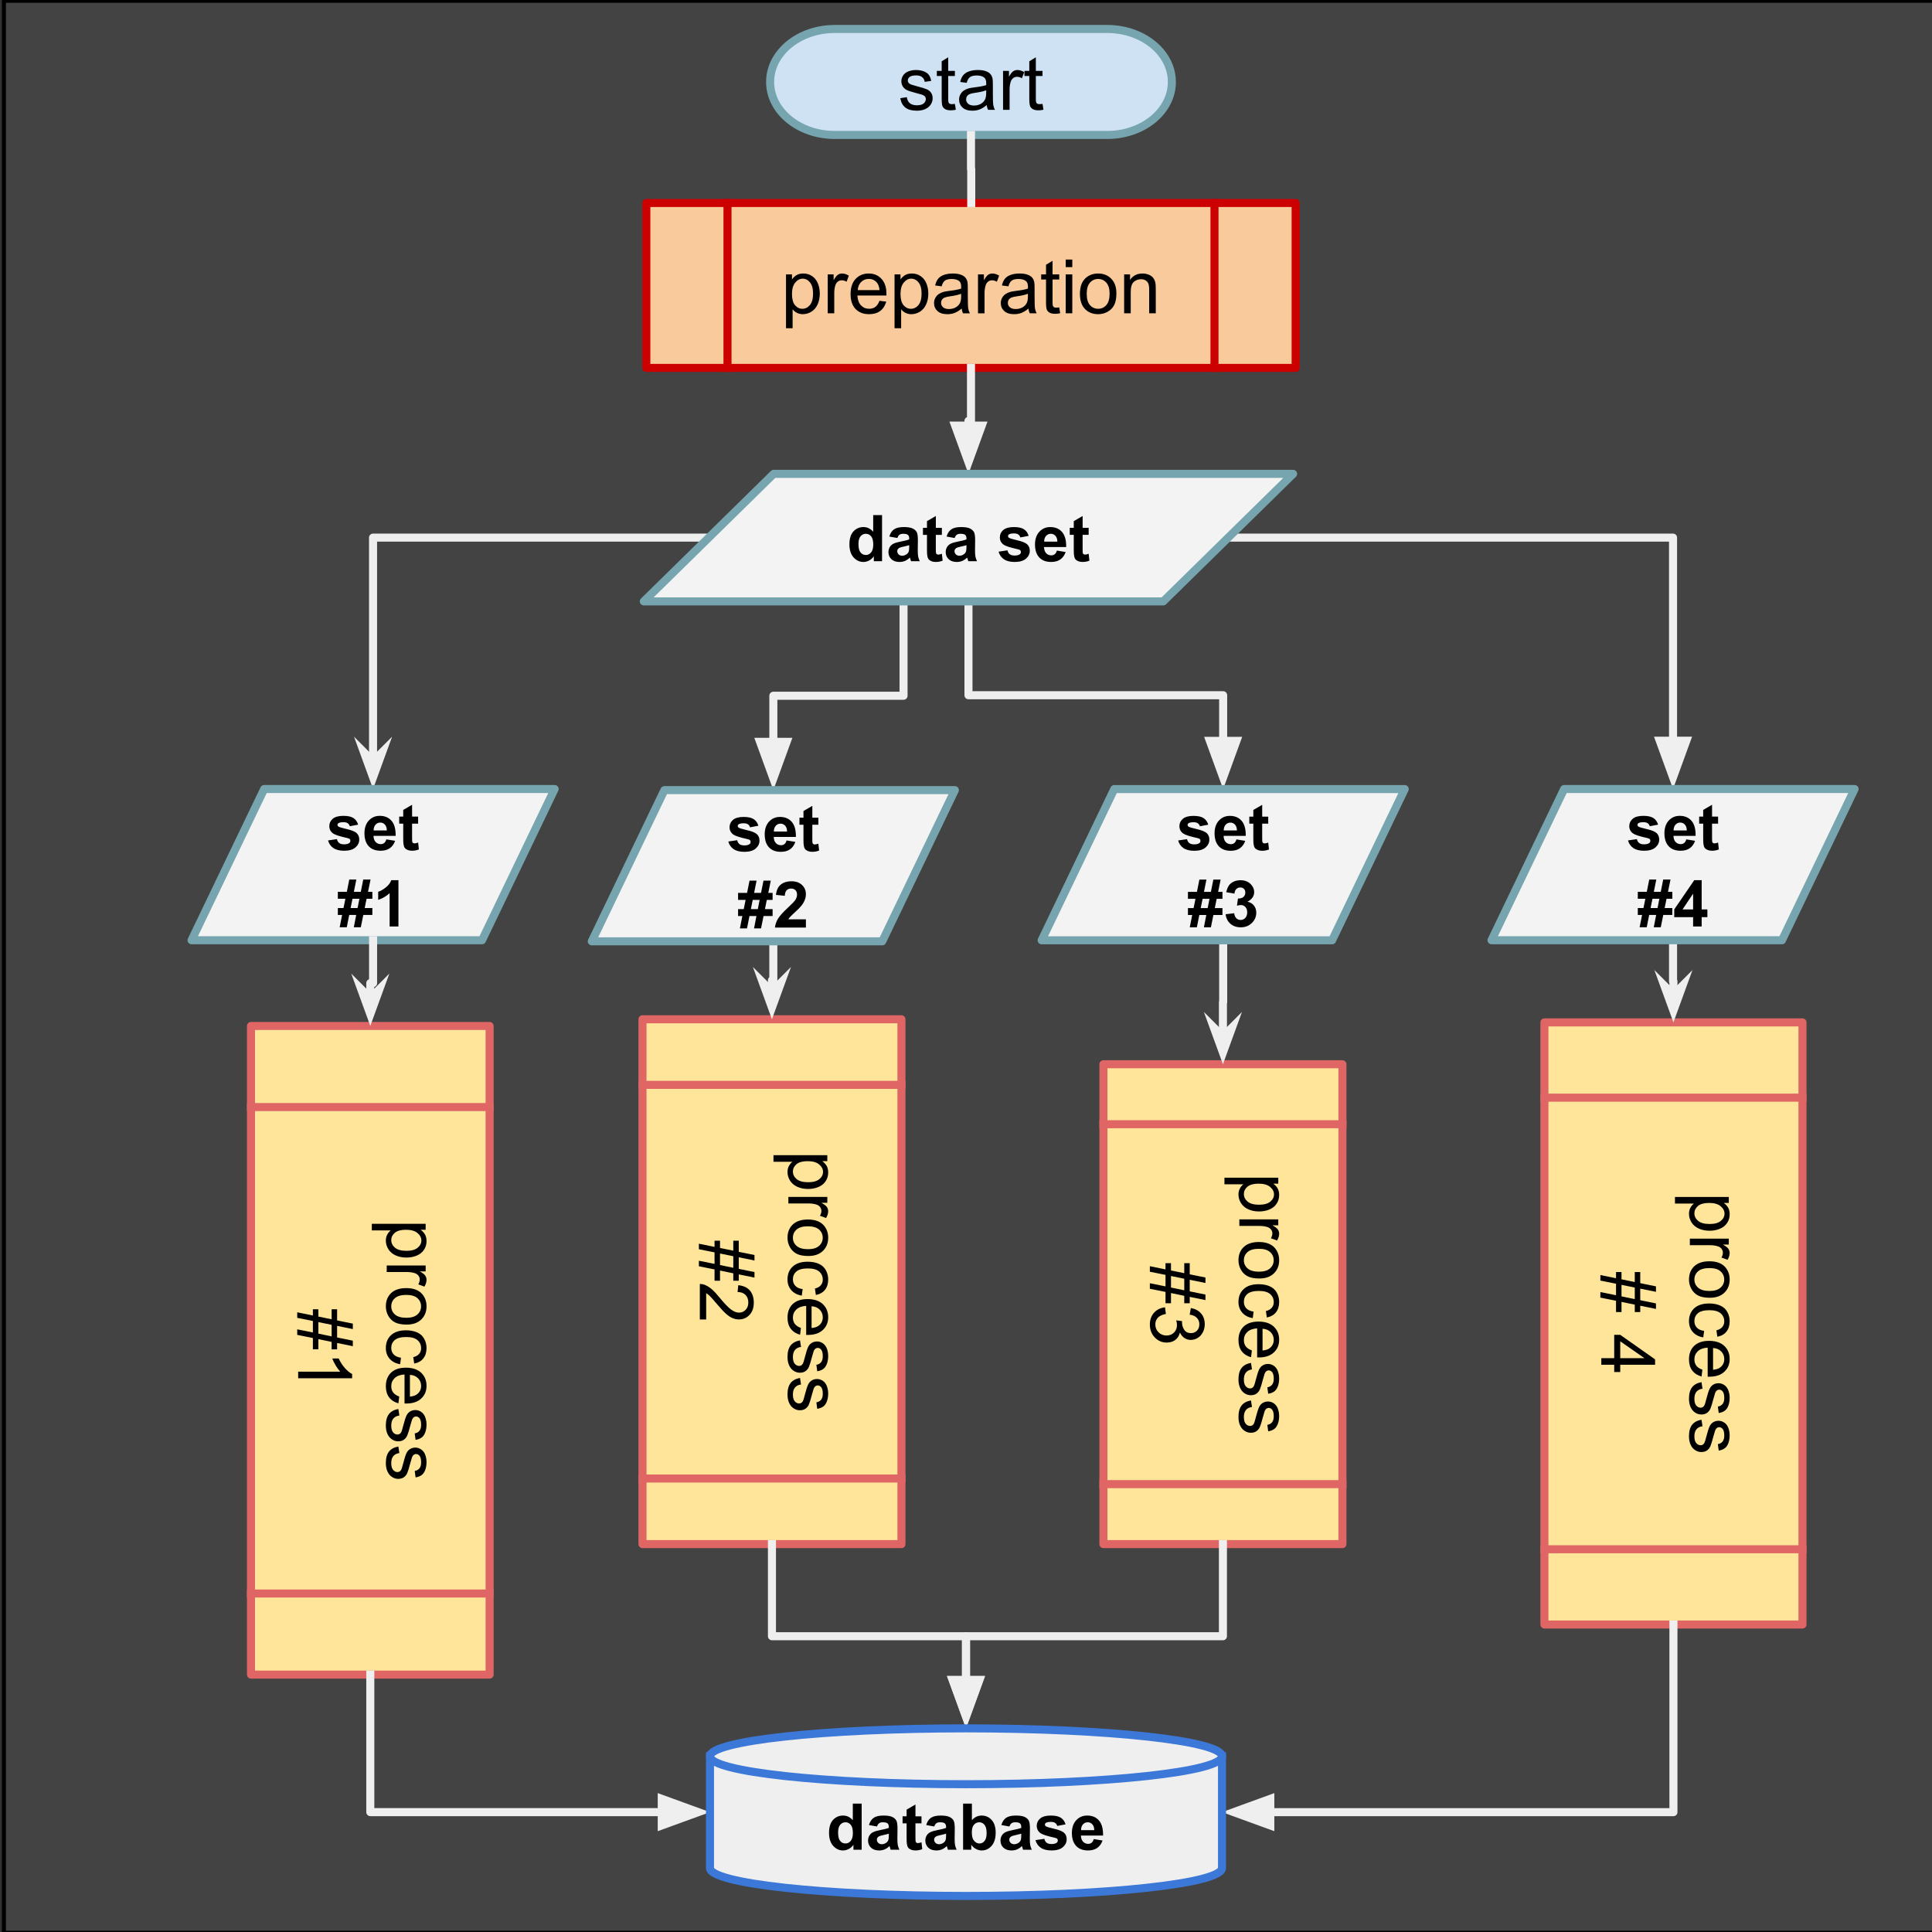 <svg version="1.1" viewBox="0.0 0.0 480.0 480.0" fill="none" stroke="none" stroke-linecap="square" stroke-miterlimit="10" xmlns:xlink="http://www.w3.org/1999/xlink" xmlns="http://www.w3.org/2000/svg"><rect x="0.0" y="0.0" width="480.0" height="480.0" fill="#333333" stroke="none"/><clipPath id="p.0"><path d="m0 0l480.0 0l0 480.0l-480.0 0l0 -480.0z" clip-rule="nonzero"/></clipPath><g clip-path="url(#p.0)"><path fill="#000000" fill-opacity="0.0" d="m0 0l480.0 0l0 480.0l-480.0 0z" fill-rule="evenodd"/><path fill="#434343" d="m0.969 0.194l480.0 0l0 480.0l-480.0 0z" fill-rule="evenodd"/><path stroke="#000000" stroke-width="1.0" stroke-linejoin="round" stroke-linecap="butt" d="m0.969 0.194l480.0 0l0 480.0l-480.0 0z" fill-rule="evenodd"/><path fill="#f9cb9c" d="m160.58 50.433l161.32 0l0 40.976l-161.32 0z" fill-rule="evenodd"/><path fill="#000000" fill-opacity="0.0" d="m180.745 50.433l0 40.976m120.99 -40.976l0 40.976" fill-rule="evenodd"/><path fill="#000000" fill-opacity="0.0" d="m160.58 50.433l161.32 0l0 40.976l-161.32 0z" fill-rule="evenodd"/><path stroke="#cc0000" stroke-width="2.0" stroke-linejoin="round" stroke-linecap="butt" d="m180.745 50.433l0 40.976m120.99 -40.976l0 40.976" fill-rule="evenodd"/><path stroke="#cc0000" stroke-width="2.0" stroke-linejoin="round" stroke-linecap="butt" d="m160.58 50.433l161.32 0l0 40.976l-161.32 0z" fill-rule="evenodd"/><path fill="#000000" d="m195.283 81.544l0 -13.375l1.484 0l0 1.25q0.531 -0.734 1.188 -1.094q0.672 -0.375 1.625 -0.375q1.234 0 2.172 0.641q0.953 0.625 1.438 1.797q0.484 1.156 0.484 2.547q0 1.484 -0.531 2.672q-0.531 1.188 -1.547 1.828q-1.016 0.625 -2.141 0.625q-0.812 0 -1.469 -0.344q-0.656 -0.344 -1.062 -0.875l0 4.703l-1.641 0zm1.484 -8.484q0 1.859 0.75 2.766q0.766 0.891 1.828 0.891q1.094 0 1.875 -0.922q0.781 -0.938 0.781 -2.875q0 -1.844 -0.766 -2.766q-0.75 -0.922 -1.812 -0.922q-1.047 0 -1.859 0.984q-0.797 0.969 -0.797 2.844zm8.876 4.781l0 -9.672l1.469 0l0 1.469q0.562 -1.031 1.031 -1.359q0.484 -0.328 1.062 -0.328q0.828 0 1.688 0.531l-0.562 1.516q-0.609 -0.359 -1.203 -0.359q-0.547 0 -0.969 0.328q-0.422 0.328 -0.609 0.891q-0.281 0.875 -0.281 1.922l0 5.062l-1.625 0zm12.853 -3.109l1.688 0.203q-0.406 1.484 -1.484 2.312q-1.078 0.812 -2.766 0.812q-2.125 0 -3.375 -1.297q-1.234 -1.312 -1.234 -3.672q0 -2.453 1.25 -3.797q1.266 -1.344 3.266 -1.344q1.938 0 3.156 1.328q1.234 1.312 1.234 3.703q0 0.156 0 0.438l-7.219 0q0.094 1.594 0.906 2.453q0.812 0.844 2.016 0.844q0.906 0 1.547 -0.469q0.641 -0.484 1.016 -1.516zm-5.391 -2.656l5.406 0q-0.109 -1.219 -0.625 -1.828q-0.781 -0.953 -2.031 -0.953q-1.125 0 -1.906 0.766q-0.766 0.75 -0.844 2.016zm9.141 9.469l0 -13.375l1.484 0l0 1.25q0.531 -0.734 1.188 -1.094q0.672 -0.375 1.625 -0.375q1.234 0 2.172 0.641q0.953 0.625 1.438 1.797q0.484 1.156 0.484 2.547q0 1.484 -0.531 2.672q-0.531 1.188 -1.547 1.828q-1.016 0.625 -2.141 0.625q-0.812 0 -1.469 -0.344q-0.656 -0.344 -1.062 -0.875l0 4.703l-1.641 0zm1.484 -8.484q0 1.859 0.75 2.766q0.766 0.891 1.828 0.891q1.094 0 1.875 -0.922q0.781 -0.938 0.781 -2.875q0 -1.844 -0.766 -2.766q-0.75 -0.922 -1.812 -0.922q-1.047 0 -1.859 0.984q-0.797 0.969 -0.797 2.844zm15.204 3.594q-0.922 0.766 -1.766 1.094q-0.828 0.312 -1.797 0.312q-1.594 0 -2.453 -0.781q-0.859 -0.781 -0.859 -1.984q0 -0.719 0.328 -1.297q0.328 -0.594 0.844 -0.938q0.531 -0.359 1.188 -0.547q0.469 -0.125 1.453 -0.25q1.984 -0.234 2.922 -0.562q0.016 -0.344 0.016 -0.422q0 -1.0 -0.469 -1.422q-0.625 -0.547 -1.875 -0.547q-1.156 0 -1.703 0.406q-0.547 0.406 -0.812 1.422l-1.609 -0.219q0.219 -1.016 0.719 -1.641q0.5 -0.641 1.453 -0.984q0.953 -0.344 2.188 -0.344q1.25 0 2.016 0.297q0.781 0.281 1.141 0.734q0.375 0.438 0.516 1.109q0.078 0.422 0.078 1.516l0 2.188q0 2.281 0.109 2.891q0.109 0.594 0.406 1.156l-1.703 0q-0.266 -0.516 -0.328 -1.188zm-0.141 -3.672q-0.891 0.375 -2.672 0.625q-1.016 0.141 -1.438 0.328q-0.422 0.188 -0.656 0.531q-0.219 0.344 -0.219 0.781q0 0.656 0.5 1.094q0.5 0.438 1.453 0.438q0.938 0 1.672 -0.406q0.75 -0.422 1.094 -1.141q0.266 -0.562 0.266 -1.641l0 -0.609zm4.188 4.859l0 -9.672l1.469 0l0 1.469q0.562 -1.031 1.031 -1.359q0.484 -0.328 1.062 -0.328q0.828 0 1.688 0.531l-0.562 1.516q-0.609 -0.359 -1.203 -0.359q-0.547 0 -0.969 0.328q-0.422 0.328 -0.609 0.891q-0.281 0.875 -0.281 1.922l0 5.062l-1.625 0zm12.541 -1.188q-0.922 0.766 -1.766 1.094q-0.828 0.312 -1.797 0.312q-1.594 0 -2.453 -0.781q-0.859 -0.781 -0.859 -1.984q0 -0.719 0.328 -1.297q0.328 -0.594 0.844 -0.938q0.531 -0.359 1.188 -0.547q0.469 -0.125 1.453 -0.25q1.984 -0.234 2.922 -0.562q0.016 -0.344 0.016 -0.422q0 -1.0 -0.469 -1.422q-0.625 -0.547 -1.875 -0.547q-1.156 0 -1.703 0.406q-0.547 0.406 -0.812 1.422l-1.609 -0.219q0.219 -1.016 0.719 -1.641q0.5 -0.641 1.453 -0.984q0.953 -0.344 2.188 -0.344q1.25 0 2.016 0.297q0.781 0.281 1.141 0.734q0.375 0.438 0.516 1.109q0.078 0.422 0.078 1.516l0 2.188q0 2.281 0.109 2.891q0.109 0.594 0.406 1.156l-1.703 0q-0.266 -0.516 -0.328 -1.188zm-0.141 -3.672q-0.891 0.375 -2.672 0.625q-1.016 0.141 -1.438 0.328q-0.422 0.188 -0.656 0.531q-0.219 0.344 -0.219 0.781q0 0.656 0.5 1.094q0.5 0.438 1.453 0.438q0.938 0 1.672 -0.406q0.75 -0.422 1.094 -1.141q0.266 -0.562 0.266 -1.641l0 -0.609zm7.782 3.391l0.234 1.453q-0.688 0.141 -1.234 0.141q-0.891 0 -1.391 -0.281q-0.484 -0.281 -0.688 -0.734q-0.203 -0.469 -0.203 -1.938l0 -5.578l-1.203 0l0 -1.266l1.203 0l0 -2.391l1.625 -0.984l0 3.375l1.656 0l0 1.266l-1.656 0l0 5.672q0 0.688 0.078 0.891q0.094 0.203 0.281 0.328q0.203 0.109 0.578 0.109q0.266 0 0.719 -0.062zm1.605 -10.0l0 -1.891l1.641 0l0 1.891l-1.641 0zm0 11.469l0 -9.672l1.641 0l0 9.672l-1.641 0zm3.535 -4.844q0 -2.688 1.484 -3.969q1.25 -1.078 3.047 -1.078q2.0 0 3.266 1.312q1.266 1.297 1.266 3.609q0 1.859 -0.562 2.938q-0.562 1.062 -1.641 1.656q-1.062 0.594 -2.328 0.594q-2.031 0 -3.281 -1.297q-1.25 -1.312 -1.25 -3.766zm1.688 0q0 1.859 0.797 2.797q0.812 0.922 2.047 0.922q1.219 0 2.031 -0.922q0.812 -0.938 0.812 -2.844q0 -1.797 -0.812 -2.719q-0.812 -0.922 -2.031 -0.922q-1.234 0 -2.047 0.922q-0.797 0.906 -0.797 2.766zm9.298 4.844l0 -9.672l1.469 0l0 1.375q1.062 -1.594 3.078 -1.594q0.875 0 1.609 0.312q0.734 0.312 1.094 0.828q0.375 0.5 0.516 1.203q0.094 0.453 0.094 1.594l0 5.953l-1.641 0l0 -5.891q0 -1.0 -0.203 -1.484q-0.188 -0.5 -0.672 -0.797q-0.484 -0.297 -1.141 -0.297q-1.047 0 -1.812 0.672q-0.75 0.656 -0.75 2.516l0 5.281l-1.641 0z" fill-rule="nonzero"/><path fill="#cfe2f3" d="m207.391 7.2l67.698 0l0 0c8.869 0 16.058 5.894 16.058 13.164c0 7.27 -7.189 13.164 -16.058 13.164l-67.698 0l0 0c-8.869 0 -16.058 -5.894 -16.058 -13.164c0 -7.27 7.189 -13.164 16.058 -13.164z" fill-rule="evenodd"/><path stroke="#76a5af" stroke-width="2.0" stroke-linejoin="round" stroke-linecap="butt" d="m207.391 7.2l67.698 0l0 0c8.869 0 16.058 5.894 16.058 13.164c0 7.27 -7.189 13.164 -16.058 13.164l-67.698 0l0 0c-8.869 0 -16.058 -5.894 -16.058 -13.164c0 -7.27 7.189 -13.164 16.058 -13.164z" fill-rule="evenodd"/><path fill="#000000" d="m223.677 24.393l1.625 -0.25q0.125 0.969 0.75 1.5q0.625 0.516 1.75 0.516q1.125 0 1.672 -0.453q0.547 -0.469 0.547 -1.094q0 -0.547 -0.484 -0.875q-0.328 -0.219 -1.672 -0.547q-1.812 -0.469 -2.516 -0.797q-0.688 -0.328 -1.047 -0.906q-0.359 -0.594 -0.359 -1.312q0 -0.641 0.297 -1.188q0.297 -0.562 0.812 -0.922q0.375 -0.281 1.031 -0.469q0.672 -0.203 1.422 -0.203q1.141 0 2.0 0.328q0.859 0.328 1.266 0.891q0.422 0.562 0.578 1.5l-1.609 0.219q-0.109 -0.75 -0.641 -1.172q-0.516 -0.422 -1.469 -0.422q-1.141 0 -1.625 0.375q-0.469 0.375 -0.469 0.875q0 0.312 0.188 0.578q0.203 0.266 0.641 0.438q0.234 0.094 1.438 0.422q1.75 0.453 2.438 0.75q0.688 0.297 1.078 0.859q0.391 0.562 0.391 1.406q0 0.828 -0.484 1.547q-0.469 0.719 -1.375 1.125q-0.906 0.391 -2.047 0.391q-1.875 0 -2.875 -0.781q-0.984 -0.781 -1.25 -2.328zm13.562 1.422l0.234 1.453q-0.688 0.141 -1.234 0.141q-0.891 0 -1.391 -0.281q-0.484 -0.281 -0.688 -0.734q-0.203 -0.469 -0.203 -1.938l0 -5.578l-1.203 0l0 -1.266l1.203 0l0 -2.391l1.625 -0.984l0 3.375l1.656 0l0 1.266l-1.656 0l0 5.672q0 0.688 0.078 0.891q0.094 0.203 0.281 0.328q0.203 0.109 0.578 0.109q0.266 0 0.719 -0.062zm7.918 0.281q-0.922 0.766 -1.766 1.094q-0.828 0.312 -1.797 0.312q-1.594 0 -2.453 -0.781q-0.859 -0.781 -0.859 -1.984q0 -0.719 0.328 -1.297q0.328 -0.594 0.844 -0.938q0.531 -0.359 1.188 -0.547q0.469 -0.125 1.453 -0.25q1.984 -0.234 2.922 -0.562q0.016 -0.344 0.016 -0.422q0 -1.0 -0.469 -1.422q-0.625 -0.547 -1.875 -0.547q-1.156 0 -1.703 0.406q-0.547 0.406 -0.812 1.422l-1.609 -0.219q0.219 -1.016 0.719 -1.641q0.5 -0.641 1.453 -0.984q0.953 -0.344 2.188 -0.344q1.25 0 2.016 0.297q0.781 0.281 1.141 0.734q0.375 0.438 0.516 1.109q0.078 0.422 0.078 1.516l0 2.188q0 2.281 0.109 2.891q0.109 0.594 0.406 1.156l-1.703 0q-0.266 -0.516 -0.328 -1.188zm-0.141 -3.672q-0.891 0.375 -2.672 0.625q-1.016 0.141 -1.438 0.328q-0.422 0.188 -0.656 0.531q-0.219 0.344 -0.219 0.781q0 0.656 0.5 1.094q0.5 0.438 1.453 0.438q0.938 0 1.672 -0.406q0.75 -0.422 1.094 -1.141q0.266 -0.562 0.266 -1.641l0 -0.609zm4.188 4.859l0 -9.672l1.469 0l0 1.469q0.562 -1.031 1.031 -1.359q0.484 -0.328 1.062 -0.328q0.828 0 1.688 0.531l-0.562 1.516q-0.609 -0.359 -1.203 -0.359q-0.547 0 -0.969 0.328q-0.422 0.328 -0.609 0.891q-0.281 0.875 -0.281 1.922l0 5.062l-1.625 0zm9.806 -1.469l0.234 1.453q-0.688 0.141 -1.234 0.141q-0.891 0 -1.391 -0.281q-0.484 -0.281 -0.688 -0.734q-0.203 -0.469 -0.203 -1.938l0 -5.578l-1.203 0l0 -1.266l1.203 0l0 -2.391l1.625 -0.984l0 3.375l1.656 0l0 1.266l-1.656 0l0 5.672q0 0.688 0.078 0.891q0.094 0.203 0.281 0.328q0.203 0.109 0.578 0.109q0.266 0 0.719 -0.062z" fill-rule="nonzero"/><path fill="#ffe599" d="m121.643 254.9l0 161.147l-59.286 0l0 -161.147z" fill-rule="evenodd"/><path fill="#000000" fill-opacity="0.0" d="m121.643 275.044l-59.286 0m59.286 120.86l-59.286 0" fill-rule="evenodd"/><path fill="#000000" fill-opacity="0.0" d="m121.643 254.9l0 161.147l-59.286 0l0 -161.147z" fill-rule="evenodd"/><path stroke="#e06666" stroke-width="2.0" stroke-linejoin="round" stroke-linecap="butt" d="m121.643 275.044l-59.286 0m59.286 120.86l-59.286 0" fill-rule="evenodd"/><path stroke="#e06666" stroke-width="2.0" stroke-linejoin="round" stroke-linecap="butt" d="m121.643 254.9l0 161.147l-59.286 0l0 -161.147z" fill-rule="evenodd"/><path fill="#000000" d="m92.377 304.046l13.375 0l0 1.484l-1.25 0q0.734 0.531 1.094 1.188q0.375 0.672 0.375 1.625q0 1.234 -0.641 2.172q-0.625 0.953 -1.797 1.438q-1.156 0.484 -2.547 0.484q-1.484 0 -2.672 -0.531q-1.188 -0.531 -1.828 -1.547q-0.625 -1.016 -0.625 -2.141q0 -0.812 0.344 -1.469q0.344 -0.656 0.875 -1.062l-4.703 0l0 -1.641zm8.484 1.484q-1.859 0 -2.766 0.75q-0.891 0.766 -0.891 1.828q0 1.094 0.922 1.875q0.938 0.781 2.875 0.781q1.844 0 2.766 -0.766q0.922 -0.75 0.922 -1.812q0 -1.047 -0.984 -1.859q-0.969 -0.797 -2.844 -0.797zm-4.781 8.876l9.672 0l0 1.469l-1.469 0q1.031 0.562 1.359 1.031q0.328 0.484 0.328 1.062q0 0.828 -0.531 1.688l-1.516 -0.562q0.359 -0.609 0.359 -1.203q0 -0.547 -0.328 -0.969q-0.328 -0.422 -0.891 -0.609q-0.875 -0.281 -1.922 -0.281l-5.062 0l0 -1.625zm4.844 5.619q2.688 0 3.969 1.484q1.078 1.25 1.078 3.047q0 2.0 -1.312 3.266q-1.297 1.266 -3.609 1.266q-1.859 0 -2.938 -0.562q-1.062 -0.562 -1.656 -1.641q-0.594 -1.062 -0.594 -2.328q0 -2.031 1.297 -3.281q1.312 -1.25 3.766 -1.25zm0 1.688q-1.859 0 -2.797 0.797q-0.922 0.812 -0.922 2.047q0 1.219 0.922 2.031q0.938 0.812 2.844 0.812q1.797 0 2.719 -0.812q0.922 -0.812 0.922 -2.031q0 -1.234 -0.922 -2.047q-0.906 -0.797 -2.766 -0.797zm-1.297 15.61l-0.219 1.609q-1.656 -0.266 -2.609 -1.359q-0.938 -1.078 -0.938 -2.672q0 -1.984 1.297 -3.188q1.297 -1.203 3.719 -1.203q1.578 0 2.75 0.516q1.172 0.516 1.75 1.578q0.594 1.062 0.594 2.312q0 1.578 -0.797 2.578q-0.797 1.0 -2.266 1.281l-0.234 -1.594q0.969 -0.234 1.453 -0.812q0.5 -0.578 0.5 -1.391q0 -1.234 -0.891 -2.016q-0.891 -0.781 -2.812 -0.781q-1.953 0 -2.844 0.75q-0.875 0.75 -0.875 1.953q0 0.969 0.594 1.609q0.594 0.656 1.828 0.828zm-0.438 9.641l-0.203 1.688q-1.484 -0.406 -2.312 -1.484q-0.812 -1.078 -0.812 -2.766q0 -2.125 1.297 -3.375q1.312 -1.234 3.672 -1.234q2.453 0 3.797 1.25q1.344 1.266 1.344 3.266q0 1.938 -1.328 3.156q-1.312 1.234 -3.703 1.234q-0.156 0 -0.438 0l0 -7.219q-1.594 0.094 -2.453 0.906q-0.844 0.812 -0.844 2.016q0 0.906 0.469 1.547q0.484 0.641 1.516 1.016zm2.656 -5.391l0 5.406q1.219 -0.109 1.828 -0.625q0.953 -0.781 0.953 -2.031q0 -1.125 -0.766 -1.906q-0.75 -0.766 -2.016 -0.844zm-2.875 8.485l0.25 1.625q-0.969 0.125 -1.5 0.75q-0.516 0.625 -0.516 1.75q0 1.125 0.453 1.672q0.469 0.547 1.094 0.547q0.547 0 0.875 -0.484q0.219 -0.328 0.547 -1.672q0.469 -1.812 0.797 -2.516q0.328 -0.688 0.906 -1.047q0.594 -0.359 1.312 -0.359q0.641 0 1.188 0.297q0.562 0.297 0.922 0.812q0.281 0.375 0.469 1.031q0.203 0.672 0.203 1.422q0 1.141 -0.328 2.0q-0.328 0.859 -0.891 1.266q-0.562 0.422 -1.5 0.578l-0.219 -1.609q0.75 -0.109 1.172 -0.641q0.422 -0.516 0.422 -1.469q0 -1.141 -0.375 -1.625q-0.375 -0.469 -0.875 -0.469q-0.312 0 -0.578 0.188q-0.266 0.203 -0.438 0.641q-0.094 0.234 -0.422 1.438q-0.453 1.75 -0.75 2.438q-0.297 0.688 -0.859 1.078q-0.562 0.391 -1.406 0.391q-0.828 0 -1.547 -0.484q-0.719 -0.469 -1.125 -1.375q-0.391 -0.906 -0.391 -2.047q0 -1.875 0.781 -2.875q0.781 -0.984 2.328 -1.25zm0 9.328l0.25 1.625q-0.969 0.125 -1.5 0.75q-0.516 0.625 -0.516 1.75q0 1.125 0.453 1.672q0.469 0.547 1.094 0.547q0.547 0 0.875 -0.484q0.219 -0.328 0.547 -1.672q0.469 -1.812 0.797 -2.516q0.328 -0.688 0.906 -1.047q0.594 -0.359 1.312 -0.359q0.641 0 1.188 0.297q0.562 0.297 0.922 0.812q0.281 0.375 0.469 1.031q0.203 0.672 0.203 1.422q0 1.141 -0.328 2.0q-0.328 0.859 -0.891 1.266q-0.562 0.422 -1.5 0.578l-0.219 -1.609q0.75 -0.109 1.172 -0.641q0.422 -0.516 0.422 -1.469q0 -1.141 -0.375 -1.625q-0.375 -0.469 -0.875 -0.469q-0.312 0 -0.578 0.188q-0.266 0.203 -0.438 0.641q-0.094 0.234 -0.422 1.438q-0.453 1.75 -0.75 2.438q-0.297 0.688 -0.859 1.078q-0.562 0.391 -1.406 0.391q-0.828 0 -1.547 -0.484q-0.719 -0.469 -1.125 -1.375q-0.391 -0.906 -0.391 -2.047q0 -1.875 0.781 -2.875q0.781 -0.984 2.328 -1.25z" fill-rule="nonzero"/><path fill="#000000" d="m73.846 326.036l3.891 0.797l0 -1.547l1.359 0l0 1.812l3.297 0.672l0 -2.484l1.359 0l0 2.766l3.906 0.797l0 1.359l-3.906 -0.797l0 2.875l3.906 0.797l0 1.375l-3.906 -0.797l0 1.578l-1.359 0l0 -1.844l-3.297 -0.688l0 2.531l-1.359 0l0 -2.812l-3.891 -0.781l0 -1.375l3.891 0.781l0 -2.859l-3.891 -0.781l0 -1.375zm5.25 2.438l0 2.859l3.297 0.688l0 -2.875l-3.297 -0.672zm-5.016 13.954l0 -1.641l10.453 0q-0.562 -0.594 -1.141 -1.562q-0.562 -0.953 -0.844 -1.719l1.594 0q0.641 1.375 1.562 2.406q0.922 1.031 1.781 1.453l0 1.062l-13.406 0z" fill-rule="nonzero"/><path fill="#ffe599" d="m223.957 253.231l0 130.402l-64.331 0l0 -130.402z" fill-rule="evenodd"/><path fill="#000000" fill-opacity="0.0" d="m223.957 269.531l-64.331 0m64.331 97.801l-64.331 0" fill-rule="evenodd"/><path fill="#000000" fill-opacity="0.0" d="m223.957 253.231l0 130.402l-64.331 0l0 -130.402z" fill-rule="evenodd"/><path stroke="#e06666" stroke-width="2.0" stroke-linejoin="round" stroke-linecap="butt" d="m223.957 269.531l-64.331 0m64.331 97.801l-64.331 0" fill-rule="evenodd"/><path stroke="#e06666" stroke-width="2.0" stroke-linejoin="round" stroke-linecap="butt" d="m223.957 253.231l0 130.402l-64.331 0l0 -130.402z" fill-rule="evenodd"/><path fill="#000000" d="m192.168 287.004l13.375 0l0 1.484l-1.25 0q0.734 0.531 1.094 1.188q0.375 0.672 0.375 1.625q0 1.234 -0.641 2.172q-0.625 0.953 -1.797 1.438q-1.156 0.484 -2.547 0.484q-1.484 0 -2.672 -0.531q-1.188 -0.531 -1.828 -1.547q-0.625 -1.016 -0.625 -2.141q0 -0.812 0.344 -1.469q0.344 -0.656 0.875 -1.062l-4.703 0l0 -1.641zm8.484 1.484q-1.859 0 -2.766 0.75q-0.891 0.766 -0.891 1.828q0 1.094 0.922 1.875q0.938 0.781 2.875 0.781q1.844 0 2.766 -0.766q0.922 -0.75 0.922 -1.812q0 -1.047 -0.984 -1.859q-0.969 -0.797 -2.844 -0.797zm-4.781 8.876l9.672 0l0 1.469l-1.469 0q1.031 0.562 1.359 1.031q0.328 0.484 0.328 1.062q0 0.828 -0.531 1.688l-1.516 -0.562q0.359 -0.609 0.359 -1.203q0 -0.547 -0.328 -0.969q-0.328 -0.422 -0.891 -0.609q-0.875 -0.281 -1.922 -0.281l-5.062 0l0 -1.625zm4.844 5.619q2.688 0 3.969 1.484q1.078 1.25 1.078 3.047q0 2.0 -1.312 3.266q-1.297 1.266 -3.609 1.266q-1.859 0 -2.938 -0.562q-1.062 -0.562 -1.656 -1.641q-0.594 -1.062 -0.594 -2.328q0 -2.031 1.297 -3.281q1.312 -1.25 3.766 -1.25zm0 1.688q-1.859 0 -2.797 0.797q-0.922 0.812 -0.922 2.047q0 1.219 0.922 2.031q0.938 0.812 2.844 0.812q1.797 0 2.719 -0.812q0.922 -0.812 0.922 -2.031q0 -1.234 -0.922 -2.047q-0.906 -0.797 -2.766 -0.797zm-1.297 15.61l-0.219 1.609q-1.656 -0.266 -2.609 -1.359q-0.938 -1.078 -0.938 -2.672q0 -1.984 1.297 -3.188q1.297 -1.203 3.719 -1.203q1.578 0 2.75 0.516q1.172 0.516 1.75 1.578q0.594 1.062 0.594 2.312q0 1.578 -0.797 2.578q-0.797 1.0 -2.266 1.281l-0.234 -1.594q0.969 -0.234 1.453 -0.812q0.5 -0.578 0.5 -1.391q0 -1.234 -0.891 -2.016q-0.891 -0.781 -2.812 -0.781q-1.953 0 -2.844 0.75q-0.875 0.75 -0.875 1.953q0 0.969 0.594 1.609q0.594 0.656 1.828 0.828zm-0.438 9.641l-0.203 1.688q-1.484 -0.406 -2.312 -1.484q-0.812 -1.078 -0.812 -2.766q0 -2.125 1.297 -3.375q1.312 -1.234 3.672 -1.234q2.453 0 3.797 1.25q1.344 1.266 1.344 3.266q0 1.938 -1.328 3.156q-1.312 1.234 -3.703 1.234q-0.156 0 -0.438 0l0 -7.219q-1.594 0.094 -2.453 0.906q-0.844 0.812 -0.844 2.016q0 0.906 0.469 1.547q0.484 0.641 1.516 1.016zm2.656 -5.391l0 5.406q1.219 -0.109 1.828 -0.625q0.953 -0.781 0.953 -2.031q0 -1.125 -0.766 -1.906q-0.75 -0.766 -2.016 -0.844zm-2.875 8.485l0.25 1.625q-0.969 0.125 -1.5 0.75q-0.516 0.625 -0.516 1.75q0 1.125 0.453 1.672q0.469 0.547 1.094 0.547q0.547 0 0.875 -0.484q0.219 -0.328 0.547 -1.672q0.469 -1.812 0.797 -2.516q0.328 -0.688 0.906 -1.047q0.594 -0.359 1.312 -0.359q0.641 0 1.188 0.297q0.562 0.297 0.922 0.812q0.281 0.375 0.469 1.031q0.203 0.672 0.203 1.422q0 1.141 -0.328 2.0q-0.328 0.859 -0.891 1.266q-0.562 0.422 -1.5 0.578l-0.219 -1.609q0.75 -0.109 1.172 -0.641q0.422 -0.516 0.422 -1.469q0 -1.141 -0.375 -1.625q-0.375 -0.469 -0.875 -0.469q-0.312 0 -0.578 0.188q-0.266 0.203 -0.438 0.641q-0.094 0.234 -0.422 1.438q-0.453 1.75 -0.75 2.438q-0.297 0.688 -0.859 1.078q-0.562 0.391 -1.406 0.391q-0.828 0 -1.547 -0.484q-0.719 -0.469 -1.125 -1.375q-0.391 -0.906 -0.391 -2.047q0 -1.875 0.781 -2.875q0.781 -0.984 2.328 -1.25zm0 9.328l0.25 1.625q-0.969 0.125 -1.5 0.75q-0.516 0.625 -0.516 1.75q0 1.125 0.453 1.672q0.469 0.547 1.094 0.547q0.547 0 0.875 -0.484q0.219 -0.328 0.547 -1.672q0.469 -1.812 0.797 -2.516q0.328 -0.688 0.906 -1.047q0.594 -0.359 1.312 -0.359q0.641 0 1.188 0.297q0.562 0.297 0.922 0.812q0.281 0.375 0.469 1.031q0.203 0.672 0.203 1.422q0 1.141 -0.328 2.0q-0.328 0.859 -0.891 1.266q-0.562 0.422 -1.5 0.578l-0.219 -1.609q0.75 -0.109 1.172 -0.641q0.422 -0.516 0.422 -1.469q0 -1.141 -0.375 -1.625q-0.375 -0.469 -0.875 -0.469q-0.312 0 -0.578 0.188q-0.266 0.203 -0.438 0.641q-0.094 0.234 -0.422 1.438q-0.453 1.75 -0.75 2.438q-0.297 0.688 -0.859 1.078q-0.562 0.391 -1.406 0.391q-0.828 0 -1.547 -0.484q-0.719 -0.469 -1.125 -1.375q-0.391 -0.906 -0.391 -2.047q0 -1.875 0.781 -2.875q0.781 -0.984 2.328 -1.25z" fill-rule="nonzero"/><path fill="#000000" d="m173.637 308.994l3.891 0.797l0 -1.547l1.359 0l0 1.812l3.297 0.672l0 -2.484l1.359 0l0 2.766l3.906 0.797l0 1.359l-3.906 -0.797l0 2.875l3.906 0.797l0 1.375l-3.906 -0.797l0 1.578l-1.359 0l0 -1.844l-3.297 -0.688l0 2.531l-1.359 0l0 -2.812l-3.891 -0.781l0 -1.375l3.891 0.781l0 -2.859l-3.891 -0.781l0 -1.375zm5.25 2.438l0 2.859l3.297 0.688l0 -2.875l-3.297 -0.672zm-3.438 16.391l-1.578 0l0 -8.828q0.594 -0.016 1.141 0.188q0.906 0.344 1.781 1.078q0.875 0.75 2.016 2.156q1.781 2.172 2.828 2.938q1.047 0.766 1.969 0.766q0.984 0 1.641 -0.703q0.672 -0.688 0.672 -1.812q0 -1.188 -0.719 -1.906q-0.703 -0.703 -1.953 -0.703l0.172 -1.688q1.891 0.172 2.875 1.297q0.984 1.141 0.984 3.031q0 1.922 -1.062 3.047q-1.062 1.125 -2.641 1.125q-0.797 0 -1.578 -0.328q-0.781 -0.328 -1.641 -1.094q-0.844 -0.75 -2.344 -2.531q-1.234 -1.469 -1.688 -1.891q-0.438 -0.422 -0.875 -0.688l0 6.547z" fill-rule="nonzero"/><path fill="#ffe599" d="m333.525 264.411l0 119.22l-59.383 0l0 -119.22z" fill-rule="evenodd"/><path fill="#000000" fill-opacity="0.0" d="m333.525 279.313l-59.383 0m59.383 89.415l-59.383 0" fill-rule="evenodd"/><path fill="#000000" fill-opacity="0.0" d="m333.525 264.411l0 119.22l-59.383 0l0 -119.22z" fill-rule="evenodd"/><path stroke="#e06666" stroke-width="2.0" stroke-linejoin="round" stroke-linecap="butt" d="m333.525 279.313l-59.383 0m59.383 89.415l-59.383 0" fill-rule="evenodd"/><path stroke="#e06666" stroke-width="2.0" stroke-linejoin="round" stroke-linecap="butt" d="m333.525 264.411l0 119.22l-59.383 0l0 -119.22z" fill-rule="evenodd"/><path fill="#000000" d="m304.21 292.593l13.375 0l0 1.484l-1.25 0q0.734 0.531 1.094 1.188q0.375 0.672 0.375 1.625q0 1.234 -0.641 2.172q-0.625 0.953 -1.797 1.438q-1.156 0.484 -2.547 0.484q-1.484 0 -2.672 -0.531q-1.188 -0.531 -1.828 -1.547q-0.625 -1.016 -0.625 -2.141q0 -0.812 0.344 -1.469q0.344 -0.656 0.875 -1.062l-4.703 0l0 -1.641zm8.484 1.484q-1.859 0 -2.766 0.75q-0.891 0.766 -0.891 1.828q0 1.094 0.922 1.875q0.938 0.781 2.875 0.781q1.844 0 2.766 -0.766q0.922 -0.75 0.922 -1.812q0 -1.047 -0.984 -1.859q-0.969 -0.797 -2.844 -0.797zm-4.781 8.876l9.672 0l0 1.469l-1.469 0q1.031 0.562 1.359 1.031q0.328 0.484 0.328 1.062q0 0.828 -0.531 1.688l-1.516 -0.562q0.359 -0.609 0.359 -1.203q0 -0.547 -0.328 -0.969q-0.328 -0.422 -0.891 -0.609q-0.875 -0.281 -1.922 -0.281l-5.062 0l0 -1.625zm4.844 5.619q2.688 0 3.969 1.484q1.078 1.25 1.078 3.047q0 2.0 -1.312 3.266q-1.297 1.266 -3.609 1.266q-1.859 0 -2.938 -0.562q-1.062 -0.562 -1.656 -1.641q-0.594 -1.062 -0.594 -2.328q0 -2.031 1.297 -3.281q1.312 -1.25 3.766 -1.25zm0 1.688q-1.859 0 -2.797 0.797q-0.922 0.812 -0.922 2.047q0 1.219 0.922 2.031q0.938 0.812 2.844 0.812q1.797 0 2.719 -0.812q0.922 -0.812 0.922 -2.031q0 -1.234 -0.922 -2.047q-0.906 -0.797 -2.766 -0.797zm-1.297 15.61l-0.219 1.609q-1.656 -0.266 -2.609 -1.359q-0.938 -1.078 -0.938 -2.672q0 -1.984 1.297 -3.188q1.297 -1.203 3.719 -1.203q1.578 0 2.75 0.516q1.172 0.516 1.75 1.578q0.594 1.062 0.594 2.312q0 1.578 -0.797 2.578q-0.797 1.0 -2.266 1.281l-0.234 -1.594q0.969 -0.234 1.453 -0.812q0.5 -0.578 0.5 -1.391q0 -1.234 -0.891 -2.016q-0.891 -0.781 -2.812 -0.781q-1.953 0 -2.844 0.75q-0.875 0.75 -0.875 1.953q0 0.969 0.594 1.609q0.594 0.656 1.828 0.828zm-0.438 9.641l-0.203 1.688q-1.484 -0.406 -2.312 -1.484q-0.812 -1.078 -0.812 -2.766q0 -2.125 1.297 -3.375q1.312 -1.234 3.672 -1.234q2.453 0 3.797 1.25q1.344 1.266 1.344 3.266q0 1.938 -1.328 3.156q-1.312 1.234 -3.703 1.234q-0.156 0 -0.438 0l0 -7.219q-1.594 0.094 -2.453 0.906q-0.844 0.812 -0.844 2.016q0 0.906 0.469 1.547q0.484 0.641 1.516 1.016zm2.656 -5.391l0 5.406q1.219 -0.109 1.828 -0.625q0.953 -0.781 0.953 -2.031q0 -1.125 -0.766 -1.906q-0.75 -0.766 -2.016 -0.844zm-2.875 8.485l0.25 1.625q-0.969 0.125 -1.5 0.75q-0.516 0.625 -0.516 1.75q0 1.125 0.453 1.672q0.469 0.547 1.094 0.547q0.547 0 0.875 -0.484q0.219 -0.328 0.547 -1.672q0.469 -1.812 0.797 -2.516q0.328 -0.688 0.906 -1.047q0.594 -0.359 1.312 -0.359q0.641 0 1.188 0.297q0.562 0.297 0.922 0.812q0.281 0.375 0.469 1.031q0.203 0.672 0.203 1.422q0 1.141 -0.328 2.0q-0.328 0.859 -0.891 1.266q-0.562 0.422 -1.5 0.578l-0.219 -1.609q0.75 -0.109 1.172 -0.641q0.422 -0.516 0.422 -1.469q0 -1.141 -0.375 -1.625q-0.375 -0.469 -0.875 -0.469q-0.312 0 -0.578 0.188q-0.266 0.203 -0.438 0.641q-0.094 0.234 -0.422 1.438q-0.453 1.75 -0.75 2.438q-0.297 0.688 -0.859 1.078q-0.562 0.391 -1.406 0.391q-0.828 0 -1.547 -0.484q-0.719 -0.469 -1.125 -1.375q-0.391 -0.906 -0.391 -2.047q0 -1.875 0.781 -2.875q0.781 -0.984 2.328 -1.25zm0 9.328l0.25 1.625q-0.969 0.125 -1.5 0.75q-0.516 0.625 -0.516 1.75q0 1.125 0.453 1.672q0.469 0.547 1.094 0.547q0.547 0 0.875 -0.484q0.219 -0.328 0.547 -1.672q0.469 -1.812 0.797 -2.516q0.328 -0.688 0.906 -1.047q0.594 -0.359 1.312 -0.359q0.641 0 1.188 0.297q0.562 0.297 0.922 0.812q0.281 0.375 0.469 1.031q0.203 0.672 0.203 1.422q0 1.141 -0.328 2.0q-0.328 0.859 -0.891 1.266q-0.562 0.422 -1.5 0.578l-0.219 -1.609q0.75 -0.109 1.172 -0.641q0.422 -0.516 0.422 -1.469q0 -1.141 -0.375 -1.625q-0.375 -0.469 -0.875 -0.469q-0.312 0 -0.578 0.188q-0.266 0.203 -0.438 0.641q-0.094 0.234 -0.422 1.438q-0.453 1.75 -0.75 2.438q-0.297 0.688 -0.859 1.078q-0.562 0.391 -1.406 0.391q-0.828 0 -1.547 -0.484q-0.719 -0.469 -1.125 -1.375q-0.391 -0.906 -0.391 -2.047q0 -1.875 0.781 -2.875q0.781 -0.984 2.328 -1.25z" fill-rule="nonzero"/><path fill="#000000" d="m285.679 314.583l3.891 0.797l0 -1.547l1.359 0l0 1.812l3.297 0.672l0 -2.484l1.359 0l0 2.766l3.906 0.797l0 1.359l-3.906 -0.797l0 2.875l3.906 0.797l0 1.375l-3.906 -0.797l0 1.578l-1.359 0l0 -1.844l-3.297 -0.688l0 2.531l-1.359 0l0 -2.812l-3.891 -0.781l0 -1.375l3.891 0.781l0 -2.859l-3.891 -0.781l0 -1.375zm5.25 2.438l0 2.859l3.297 0.688l0 -2.875l-3.297 -0.672zm-1.484 7.782l0.219 1.641q-1.406 0.281 -2.016 0.953q-0.609 0.688 -0.609 1.656q0 1.156 0.797 1.953q0.797 0.797 1.984 0.797q1.125 0 1.859 -0.734q0.734 -0.734 0.734 -1.875q0 -0.469 -0.172 -1.156l1.438 0.188q-0.016 0.156 -0.016 0.266q0 1.047 0.547 1.875q0.547 0.844 1.672 0.844q0.906 0 1.5 -0.609q0.594 -0.609 0.594 -1.578q0 -0.953 -0.609 -1.594q-0.594 -0.641 -1.797 -0.812l0.297 -1.641q1.641 0.297 2.547 1.359q0.906 1.062 0.906 2.656q0 1.094 -0.469 2.0q-0.469 0.922 -1.281 1.406q-0.812 0.5 -1.719 0.5q-0.859 0 -1.578 -0.469q-0.703 -0.469 -1.125 -1.375q-0.281 1.188 -1.141 1.844q-0.859 0.656 -2.156 0.656q-1.734 0 -2.953 -1.281q-1.219 -1.266 -1.219 -3.219q0 -1.766 1.047 -2.922q1.047 -1.156 2.719 -1.328z" fill-rule="nonzero"/><path fill="#ffe599" d="m447.818 254.011l0 149.598l-64.11 0l0 -149.598z" fill-rule="evenodd"/><path fill="#000000" fill-opacity="0.0" d="m447.818 272.71l-64.11 0m64.11 112.199l-64.11 0" fill-rule="evenodd"/><path fill="#000000" fill-opacity="0.0" d="m447.818 254.011l0 149.598l-64.11 0l0 -149.598z" fill-rule="evenodd"/><path stroke="#e06666" stroke-width="2.0" stroke-linejoin="round" stroke-linecap="butt" d="m447.818 272.71l-64.11 0m64.11 112.199l-64.11 0" fill-rule="evenodd"/><path stroke="#e06666" stroke-width="2.0" stroke-linejoin="round" stroke-linecap="butt" d="m447.818 254.011l0 149.598l-64.11 0l0 -149.598z" fill-rule="evenodd"/><path fill="#000000" d="m416.139 297.382l13.375 0l0 1.484l-1.25 0q0.734 0.531 1.094 1.188q0.375 0.672 0.375 1.625q0 1.234 -0.641 2.172q-0.625 0.953 -1.797 1.438q-1.156 0.484 -2.547 0.484q-1.484 0 -2.672 -0.531q-1.188 -0.531 -1.828 -1.547q-0.625 -1.016 -0.625 -2.141q0 -0.812 0.344 -1.469q0.344 -0.656 0.875 -1.062l-4.703 0l0 -1.641zm8.484 1.484q-1.859 0 -2.766 0.75q-0.891 0.766 -0.891 1.828q0 1.094 0.922 1.875q0.938 0.781 2.875 0.781q1.844 0 2.766 -0.766q0.922 -0.75 0.922 -1.812q0 -1.047 -0.984 -1.859q-0.969 -0.797 -2.844 -0.797zm-4.781 8.876l9.672 0l0 1.469l-1.469 0q1.031 0.562 1.359 1.031q0.328 0.484 0.328 1.062q0 0.828 -0.531 1.688l-1.516 -0.562q0.359 -0.609 0.359 -1.203q0 -0.547 -0.328 -0.969q-0.328 -0.422 -0.891 -0.609q-0.875 -0.281 -1.922 -0.281l-5.062 0l0 -1.625zm4.844 5.619q2.688 0 3.969 1.484q1.078 1.25 1.078 3.047q0 2.0 -1.312 3.266q-1.297 1.266 -3.609 1.266q-1.859 0 -2.938 -0.562q-1.062 -0.562 -1.656 -1.641q-0.594 -1.062 -0.594 -2.328q0 -2.031 1.297 -3.281q1.312 -1.25 3.766 -1.25zm0 1.688q-1.859 0 -2.797 0.797q-0.922 0.812 -0.922 2.047q0 1.219 0.922 2.031q0.938 0.812 2.844 0.812q1.797 0 2.719 -0.812q0.922 -0.812 0.922 -2.031q0 -1.234 -0.922 -2.047q-0.906 -0.797 -2.766 -0.797zm-1.297 15.61l-0.219 1.609q-1.656 -0.266 -2.609 -1.359q-0.938 -1.078 -0.938 -2.672q0 -1.984 1.297 -3.188q1.297 -1.203 3.719 -1.203q1.578 0 2.75 0.516q1.172 0.516 1.75 1.578q0.594 1.062 0.594 2.312q0 1.578 -0.797 2.578q-0.797 1.0 -2.266 1.281l-0.234 -1.594q0.969 -0.234 1.453 -0.812q0.5 -0.578 0.5 -1.391q0 -1.234 -0.891 -2.016q-0.891 -0.781 -2.812 -0.781q-1.953 0 -2.844 0.75q-0.875 0.75 -0.875 1.953q0 0.969 0.594 1.609q0.594 0.656 1.828 0.828zm-0.438 9.641l-0.203 1.688q-1.484 -0.406 -2.312 -1.484q-0.812 -1.078 -0.812 -2.766q0 -2.125 1.297 -3.375q1.312 -1.234 3.672 -1.234q2.453 0 3.797 1.25q1.344 1.266 1.344 3.266q0 1.938 -1.328 3.156q-1.312 1.234 -3.703 1.234q-0.156 0 -0.438 0l0 -7.219q-1.594 0.094 -2.453 0.906q-0.844 0.812 -0.844 2.016q0 0.906 0.469 1.547q0.484 0.641 1.516 1.016zm2.656 -5.391l0 5.406q1.219 -0.109 1.828 -0.625q0.953 -0.781 0.953 -2.031q0 -1.125 -0.766 -1.906q-0.75 -0.766 -2.016 -0.844zm-2.875 8.485l0.25 1.625q-0.969 0.125 -1.5 0.75q-0.516 0.625 -0.516 1.75q0 1.125 0.453 1.672q0.469 0.547 1.094 0.547q0.547 0 0.875 -0.484q0.219 -0.328 0.547 -1.672q0.469 -1.812 0.797 -2.516q0.328 -0.688 0.906 -1.047q0.594 -0.359 1.312 -0.359q0.641 0 1.188 0.297q0.562 0.297 0.922 0.812q0.281 0.375 0.469 1.031q0.203 0.672 0.203 1.422q0 1.141 -0.328 2.0q-0.328 0.859 -0.891 1.266q-0.562 0.422 -1.5 0.578l-0.219 -1.609q0.75 -0.109 1.172 -0.641q0.422 -0.516 0.422 -1.469q0 -1.141 -0.375 -1.625q-0.375 -0.469 -0.875 -0.469q-0.312 0 -0.578 0.188q-0.266 0.203 -0.438 0.641q-0.094 0.234 -0.422 1.438q-0.453 1.75 -0.75 2.438q-0.297 0.688 -0.859 1.078q-0.562 0.391 -1.406 0.391q-0.828 0 -1.547 -0.484q-0.719 -0.469 -1.125 -1.375q-0.391 -0.906 -0.391 -2.047q0 -1.875 0.781 -2.875q0.781 -0.984 2.328 -1.25zm0 9.328l0.25 1.625q-0.969 0.125 -1.5 0.75q-0.516 0.625 -0.516 1.75q0 1.125 0.453 1.672q0.469 0.547 1.094 0.547q0.547 0 0.875 -0.484q0.219 -0.328 0.547 -1.672q0.469 -1.812 0.797 -2.516q0.328 -0.688 0.906 -1.047q0.594 -0.359 1.312 -0.359q0.641 0 1.188 0.297q0.562 0.297 0.922 0.812q0.281 0.375 0.469 1.031q0.203 0.672 0.203 1.422q0 1.141 -0.328 2.0q-0.328 0.859 -0.891 1.266q-0.562 0.422 -1.5 0.578l-0.219 -1.609q0.75 -0.109 1.172 -0.641q0.422 -0.516 0.422 -1.469q0 -1.141 -0.375 -1.625q-0.375 -0.469 -0.875 -0.469q-0.312 0 -0.578 0.188q-0.266 0.203 -0.438 0.641q-0.094 0.234 -0.422 1.438q-0.453 1.75 -0.75 2.438q-0.297 0.688 -0.859 1.078q-0.562 0.391 -1.406 0.391q-0.828 0 -1.547 -0.484q-0.719 -0.469 -1.125 -1.375q-0.391 -0.906 -0.391 -2.047q0 -1.875 0.781 -2.875q0.781 -0.984 2.328 -1.25z" fill-rule="nonzero"/><path fill="#000000" d="m397.608 316.78l3.891 0.797l0 -1.547l1.359 0l0 1.812l3.297 0.672l0 -2.484l1.359 0l0 2.766l3.906 0.797l0 1.359l-3.906 -0.797l0 2.875l3.906 0.797l0 1.375l-3.906 -0.797l0 1.578l-1.359 0l0 -1.844l-3.297 -0.688l0 2.531l-1.359 0l0 -2.812l-3.891 -0.781l0 -1.375l3.891 0.781l0 -2.859l-3.891 -0.781l0 -1.375zm5.25 2.438l0 2.859l3.297 0.688l0 -2.875l-3.297 -0.672zm-5.016 18.215l3.203 0l0 -5.797l1.5 0l8.656 6.094l0 1.344l-8.656 0l0 1.797l-1.5 0l0 -1.797l-3.203 0l0 -1.641zm4.703 0l6.016 0l-6.016 -4.188l0 4.188z" fill-rule="nonzero"/><path fill="#000000" fill-opacity="0.0" d="m176.086 133.571l-83.402 0l0 62.457" fill-rule="evenodd"/><path stroke="#efefef" stroke-width="2.0" stroke-linejoin="round" stroke-linecap="butt" d="m176.086 133.571l-83.402 0l0 55.603" fill-rule="evenodd"/><path fill="#efefef" stroke="#efefef" stroke-width="2.0" stroke-linecap="butt" d="m92.685 189.173l-2.249 -2.249l2.249 6.18l2.249 -6.18z" fill-rule="evenodd"/><path fill="#000000" fill-opacity="0.0" d="m224.482 149.413l0 23.446l-32.346 0l0 23.452" fill-rule="evenodd"/><path stroke="#efefef" stroke-width="2.0" stroke-linejoin="round" stroke-linecap="butt" d="m224.482 149.413l0 23.446l-32.346 0l0 11.452" fill-rule="evenodd"/><path fill="#efefef" stroke="#efefef" stroke-width="2.0" stroke-linecap="butt" d="m188.832 184.311l3.303 9.076l3.303 -9.076z" fill-rule="evenodd"/><path fill="#000000" fill-opacity="0.0" d="m240.614 149.413l0 23.316l63.276 0l0 23.33" fill-rule="evenodd"/><path stroke="#efefef" stroke-width="2.0" stroke-linejoin="round" stroke-linecap="butt" d="m240.614 149.413l0 23.316l63.276 0l0 11.33" fill-rule="evenodd"/><path fill="#efefef" stroke="#efefef" stroke-width="2.0" stroke-linecap="butt" d="m300.586 184.059l3.303 9.076l3.303 -9.076z" fill-rule="evenodd"/><path fill="#000000" fill-opacity="0.0" d="m305.142 133.571l110.52 0l0 62.457" fill-rule="evenodd"/><path stroke="#efefef" stroke-width="2.0" stroke-linejoin="round" stroke-linecap="butt" d="m305.142 133.571l110.52 0l0 50.457" fill-rule="evenodd"/><path fill="#efefef" stroke="#efefef" stroke-width="2.0" stroke-linecap="butt" d="m412.358 184.028l3.303 9.076l3.303 -9.076z" fill-rule="evenodd"/><path fill="#000000" fill-opacity="0.0" d="m241.24 91.409l0 13.16l-0.63 0l0 13.171" fill-rule="evenodd"/><path stroke="#efefef" stroke-width="2.0" stroke-linejoin="round" stroke-linecap="butt" d="m241.24 91.409l0 13.16l-0.63 0l0 1.171" fill-rule="evenodd"/><path fill="#efefef" stroke="#efefef" stroke-width="2.0" stroke-linecap="butt" d="m237.307 105.74l3.303 9.076l3.303 -9.076z" fill-rule="evenodd"/><path fill="#000000" fill-opacity="0.0" d="m241.24 33.528l0 8.453l0.063 0l0 8.461" fill-rule="evenodd"/><path stroke="#efefef" stroke-width="2.0" stroke-linejoin="round" stroke-linecap="butt" d="m241.24 33.528l0 8.453l0.063 0l0 8.461" fill-rule="evenodd"/><path fill="#000000" fill-opacity="0.0" d="m92.0 416.047l0 34.173l84.409 0" fill-rule="evenodd"/><path stroke="#efefef" stroke-width="2.0" stroke-linejoin="round" stroke-linecap="butt" d="m92.0 416.047l0 34.173l72.409 0" fill-rule="evenodd"/><path fill="#efefef" stroke="#efefef" stroke-width="2.0" stroke-linecap="butt" d="m164.409 453.524l9.076 -3.303l-9.076 -3.303z" fill-rule="evenodd"/><path fill="#000000" fill-opacity="0.0" d="m191.791 383.633l0 22.886l48.22 0l0 22.878" fill-rule="evenodd"/><path stroke="#efefef" stroke-width="2.0" stroke-linejoin="round" stroke-linecap="butt" d="m191.791 383.633l0 22.886l48.22 0l0 10.878" fill-rule="evenodd"/><path fill="#efefef" stroke="#efefef" stroke-width="2.0" stroke-linecap="butt" d="m236.708 417.396l3.303 9.076l3.303 -9.076z" fill-rule="evenodd"/><path fill="#000000" fill-opacity="0.0" d="m303.833 383.631l0 22.886l-63.843 0l0 22.877" fill-rule="evenodd"/><path stroke="#efefef" stroke-width="2.0" stroke-linejoin="round" stroke-linecap="butt" d="m303.833 383.631l0 22.887l-63.843 0l0 10.877" fill-rule="evenodd"/><path fill="#efefef" stroke="#efefef" stroke-width="2.0" stroke-linecap="butt" d="m236.687 417.395l3.303 9.076l3.303 -9.076z" fill-rule="evenodd"/><path fill="#000000" fill-opacity="0.0" d="m415.762 403.609l0 46.614l-112.157 0" fill-rule="evenodd"/><path stroke="#efefef" stroke-width="2.0" stroke-linejoin="round" stroke-linecap="butt" d="m415.762 403.609l0 46.614l-100.157 0" fill-rule="evenodd"/><path fill="#efefef" stroke="#efefef" stroke-width="2.0" stroke-linecap="butt" d="m315.605 446.92l-9.076 3.303l9.076 3.303z" fill-rule="evenodd"/><path fill="#efefef" d="m176.394 436.344l0 0c0 -3.833 28.478 -6.94 63.606 -6.94c35.129 0 63.606 3.107 63.606 6.94l0 27.759c0 3.833 -28.478 6.94 -63.606 6.94c-35.129 0 -63.606 -3.107 -63.606 -6.94z" fill-rule="evenodd"/><path fill="#000000" fill-opacity="0.0" d="m303.606 436.344l0 0c0 3.833 -28.478 6.94 -63.606 6.94c-35.129 0 -63.606 -3.107 -63.606 -6.94" fill-rule="evenodd"/><path fill="#000000" fill-opacity="0.0" d="m176.394 436.344l0 0c0 -3.833 28.478 -6.94 63.606 -6.94c35.129 0 63.606 3.107 63.606 6.94l0 27.759c0 3.833 -28.478 6.94 -63.606 6.94c-35.129 0 -63.606 -3.107 -63.606 -6.94z" fill-rule="evenodd"/><path stroke="#3c78d8" stroke-width="2.0" stroke-linejoin="round" stroke-linecap="butt" d="m303.606 436.344l0 0c0 3.833 -28.478 6.94 -63.606 6.94c-35.129 0 -63.606 -3.107 -63.606 -6.94" fill-rule="evenodd"/><path stroke="#3c78d8" stroke-width="2.0" stroke-linejoin="round" stroke-linecap="butt" d="m176.394 436.344l0 0c0 -3.833 28.478 -6.94 63.606 -6.94c35.129 0 63.606 3.107 63.606 6.94l0 27.759c0 3.833 -28.478 6.94 -63.606 6.94c-35.129 0 -63.606 -3.107 -63.606 -6.94z" fill-rule="evenodd"/><path fill="#000000" d="m214.082 459.553l-2.047 0l0 -1.219q-0.5 0.703 -1.203 1.062q-0.688 0.344 -1.391 0.344q-1.422 0 -2.453 -1.156q-1.016 -1.156 -1.016 -3.219q0 -2.109 0.984 -3.203q1.0 -1.094 2.516 -1.094q1.391 0 2.406 1.156l0 -4.125l2.203 0l0 11.453zm-5.859 -4.328q0 1.328 0.359 1.922q0.531 0.859 1.484 0.859q0.766 0 1.297 -0.641q0.531 -0.656 0.531 -1.938q0 -1.422 -0.516 -2.047q-0.516 -0.641 -1.328 -0.641q-0.781 0 -1.312 0.625q-0.516 0.625 -0.516 1.859zm9.664 -1.438l-2.0 -0.359q0.344 -1.203 1.156 -1.781q0.828 -0.578 2.438 -0.578q1.469 0 2.188 0.344q0.719 0.344 1.016 0.891q0.297 0.531 0.297 1.953l-0.031 2.562q0 1.094 0.109 1.625q0.109 0.516 0.391 1.109l-2.172 0q-0.078 -0.219 -0.203 -0.656q-0.062 -0.188 -0.078 -0.25q-0.562 0.547 -1.203 0.828q-0.641 0.266 -1.375 0.266q-1.281 0 -2.016 -0.688q-0.734 -0.703 -0.734 -1.766q0 -0.703 0.328 -1.25q0.344 -0.562 0.938 -0.844q0.609 -0.297 1.75 -0.516q1.547 -0.297 2.141 -0.547l0 -0.219q0 -0.625 -0.312 -0.891q-0.312 -0.281 -1.188 -0.281q-0.578 0 -0.906 0.234q-0.328 0.234 -0.531 0.812zm2.938 1.781q-0.422 0.141 -1.344 0.344q-0.906 0.188 -1.188 0.375q-0.438 0.297 -0.438 0.766q0 0.469 0.344 0.812q0.344 0.328 0.875 0.328q0.594 0 1.141 -0.391q0.391 -0.297 0.516 -0.734q0.094 -0.281 0.094 -1.062l0 -0.438zm8.117 -4.312l0 1.75l-1.5 0l0 3.344q0 1.016 0.047 1.188q0.047 0.156 0.188 0.266q0.156 0.109 0.375 0.109q0.312 0 0.891 -0.203l0.188 1.703q-0.766 0.328 -1.734 0.328q-0.594 0 -1.078 -0.203q-0.469 -0.203 -0.703 -0.516q-0.219 -0.312 -0.297 -0.859q-0.078 -0.375 -0.078 -1.547l0 -3.609l-1.0 0l0 -1.75l1.0 0l0 -1.656l2.203 -1.281l0 2.938l1.5 0zm3.172 2.531l-2.0 -0.359q0.344 -1.203 1.156 -1.781q0.828 -0.578 2.438 -0.578q1.469 0 2.188 0.344q0.719 0.344 1.016 0.891q0.297 0.531 0.297 1.953l-0.031 2.562q0 1.094 0.109 1.625q0.109 0.516 0.391 1.109l-2.172 0q-0.078 -0.219 -0.203 -0.656q-0.062 -0.188 -0.078 -0.25q-0.562 0.547 -1.203 0.828q-0.641 0.266 -1.375 0.266q-1.281 0 -2.016 -0.688q-0.734 -0.703 -0.734 -1.766q0 -0.703 0.328 -1.25q0.344 -0.562 0.938 -0.844q0.609 -0.297 1.75 -0.516q1.547 -0.297 2.141 -0.547l0 -0.219q0 -0.625 -0.312 -0.891q-0.312 -0.281 -1.188 -0.281q-0.578 0 -0.906 0.234q-0.328 0.234 -0.531 0.812zm2.938 1.781q-0.422 0.141 -1.344 0.344q-0.906 0.188 -1.188 0.375q-0.438 0.297 -0.438 0.766q0 0.469 0.344 0.812q0.344 0.328 0.875 0.328q0.594 0 1.141 -0.391q0.391 -0.297 0.516 -0.734q0.094 -0.281 0.094 -1.062l0 -0.438zm4.227 3.984l0 -11.453l2.188 0l0 4.125q1.016 -1.156 2.406 -1.156q1.516 0 2.5 1.094q1.0 1.094 1.0 3.156q0 2.125 -1.016 3.281q-1.0 1.141 -2.453 1.141q-0.703 0 -1.406 -0.359q-0.688 -0.359 -1.188 -1.047l0 1.219l-2.031 0zm2.172 -4.328q0 1.281 0.406 1.906q0.578 0.875 1.516 0.875q0.734 0 1.234 -0.625q0.516 -0.625 0.516 -1.953q0 -1.422 -0.516 -2.047q-0.516 -0.641 -1.312 -0.641q-0.797 0 -1.328 0.625q-0.516 0.609 -0.516 1.859zm9.336 -1.438l-2.0 -0.359q0.344 -1.203 1.156 -1.781q0.828 -0.578 2.438 -0.578q1.469 0 2.188 0.344q0.719 0.344 1.016 0.891q0.297 0.531 0.297 1.953l-0.031 2.562q0 1.094 0.109 1.625q0.109 0.516 0.391 1.109l-2.172 0q-0.078 -0.219 -0.203 -0.656q-0.062 -0.188 -0.078 -0.25q-0.562 0.547 -1.203 0.828q-0.641 0.266 -1.375 0.266q-1.281 0 -2.016 -0.688q-0.734 -0.703 -0.734 -1.766q0 -0.703 0.328 -1.25q0.344 -0.562 0.938 -0.844q0.609 -0.297 1.75 -0.516q1.547 -0.297 2.141 -0.547l0 -0.219q0 -0.625 -0.312 -0.891q-0.312 -0.281 -1.188 -0.281q-0.578 0 -0.906 0.234q-0.328 0.234 -0.531 0.812zm2.938 1.781q-0.422 0.141 -1.344 0.344q-0.906 0.188 -1.188 0.375q-0.438 0.297 -0.438 0.766q0 0.469 0.344 0.812q0.344 0.328 0.875 0.328q0.594 0 1.141 -0.391q0.391 -0.297 0.516 -0.734q0.094 -0.281 0.094 -1.062l0 -0.438zm3.539 1.609l2.203 -0.328q0.141 0.641 0.562 0.969q0.438 0.328 1.219 0.328q0.844 0 1.281 -0.312q0.281 -0.219 0.281 -0.578q0 -0.25 -0.156 -0.422q-0.156 -0.156 -0.734 -0.281q-2.656 -0.594 -3.359 -1.078q-0.984 -0.672 -0.984 -1.859q0 -1.078 0.844 -1.812q0.859 -0.734 2.641 -0.734q1.703 0 2.531 0.562q0.828 0.547 1.141 1.625l-2.062 0.391q-0.141 -0.484 -0.516 -0.734q-0.359 -0.266 -1.047 -0.266q-0.875 0 -1.25 0.234q-0.25 0.172 -0.25 0.453q0 0.234 0.219 0.391q0.297 0.219 2.047 0.625q1.766 0.391 2.453 0.969q0.688 0.594 0.688 1.641q0 1.141 -0.953 1.969q-0.953 0.812 -2.812 0.812q-1.703 0 -2.688 -0.688q-0.984 -0.688 -1.297 -1.875zm14.477 -0.266l2.188 0.359q-0.422 1.203 -1.328 1.844q-0.906 0.625 -2.281 0.625q-2.156 0 -3.203 -1.422q-0.812 -1.125 -0.812 -2.859q0 -2.062 1.078 -3.219q1.078 -1.172 2.719 -1.172q1.859 0 2.922 1.219q1.078 1.219 1.031 3.75l-5.5 0q0.016 0.969 0.516 1.516q0.516 0.547 1.281 0.547q0.516 0 0.859 -0.281q0.359 -0.281 0.531 -0.906zm0.125 -2.219q-0.016 -0.953 -0.484 -1.453q-0.469 -0.5 -1.141 -0.5q-0.719 0 -1.188 0.531q-0.469 0.516 -0.469 1.422l3.281 0z" fill-rule="nonzero"/><path fill="#f3f3f3" d="m47.591 233.601l18.041 -37.567l72.164 0l-18.041 37.567z" fill-rule="evenodd"/><path stroke="#76a5af" stroke-width="2.0" stroke-linejoin="round" stroke-linecap="butt" d="m47.591 233.601l18.041 -37.567l72.164 0l-18.041 37.567z" fill-rule="evenodd"/><path fill="#000000" d="m81.505 208.803l2.203 -0.328q0.141 0.641 0.562 0.969q0.438 0.328 1.219 0.328q0.844 0 1.281 -0.312q0.281 -0.219 0.281 -0.578q0 -0.25 -0.156 -0.422q-0.156 -0.156 -0.734 -0.281q-2.656 -0.594 -3.359 -1.078q-0.984 -0.672 -0.984 -1.859q0 -1.078 0.844 -1.812q0.859 -0.734 2.641 -0.734q1.703 0 2.531 0.562q0.828 0.547 1.141 1.625l-2.062 0.391q-0.141 -0.484 -0.516 -0.734q-0.359 -0.266 -1.047 -0.266q-0.875 0 -1.25 0.234q-0.25 0.172 -0.25 0.453q0 0.234 0.219 0.391q0.297 0.219 2.047 0.625q1.766 0.391 2.453 0.969q0.688 0.594 0.688 1.641q0 1.141 -0.953 1.969q-0.953 0.812 -2.812 0.812q-1.703 0 -2.688 -0.688q-0.984 -0.688 -1.297 -1.875zm14.477 -0.266l2.188 0.359q-0.422 1.203 -1.328 1.844q-0.906 0.625 -2.281 0.625q-2.156 0 -3.203 -1.422q-0.812 -1.125 -0.812 -2.859q0 -2.062 1.078 -3.219q1.078 -1.172 2.719 -1.172q1.859 0 2.922 1.219q1.078 1.219 1.031 3.75l-5.5 0q0.016 0.969 0.516 1.516q0.516 0.547 1.281 0.547q0.516 0 0.859 -0.281q0.359 -0.281 0.531 -0.906zm0.125 -2.219q-0.016 -0.953 -0.484 -1.453q-0.469 -0.5 -1.141 -0.5q-0.719 0 -1.188 0.531q-0.469 0.516 -0.469 1.422l3.281 0zm7.773 -3.438l0 1.75l-1.5 0l0 3.344q0 1.016 0.047 1.188q0.047 0.156 0.188 0.266q0.156 0.109 0.375 0.109q0.312 0 0.891 -0.203l0.188 1.703q-0.766 0.328 -1.734 0.328q-0.594 0 -1.078 -0.203q-0.469 -0.203 -0.703 -0.516q-0.219 -0.312 -0.297 -0.859q-0.078 -0.375 -0.078 -1.547l0 -3.609l-1.0 0l0 -1.75l1.0 0l0 -1.656l2.203 -1.281l0 2.938l1.5 0z" fill-rule="nonzero"/><path fill="#000000" d="m84.998 227.318l-1.062 0l0 -1.719l1.406 0l0.469 -2.297l-1.875 0l0 -1.734l2.234 0l0.609 -3.047l1.75 0l-0.609 3.047l1.719 0l0.609 -3.047l1.812 0l-0.625 3.047l1.078 0l0 1.734l-1.438 0l-0.469 2.297l1.906 0l0 1.719l-2.25 0l-0.625 3.062l-1.734 0l0.594 -3.062l-1.734 0l-0.609 3.062l-1.766 0l0.609 -3.062zm2.578 -4.016l-0.469 2.297l1.734 0l0.453 -2.297l-1.719 0zm11.414 6.875l-2.188 0l0 -8.281q-1.203 1.125 -2.844 1.672l0 -2.0q0.859 -0.281 1.859 -1.062q1.016 -0.781 1.391 -1.828l1.781 0l0 11.5z" fill-rule="nonzero"/><path fill="#000000" fill-opacity="0.0" d="m92.693 233.601l0 10.65l-0.693 0l0 10.642" fill-rule="evenodd"/><path stroke="#efefef" stroke-width="2.0" stroke-linejoin="round" stroke-linecap="butt" d="m92.693 233.601l0 10.65l-0.693 0l0 3.788" fill-rule="evenodd"/><path fill="#efefef" stroke="#efefef" stroke-width="2.0" stroke-linecap="butt" d="m92.0 248.038l-2.249 -2.249l2.249 6.18l2.249 -6.18z" fill-rule="evenodd"/><path fill="#000000" fill-opacity="0.0" d="m192.131 233.871l0 9.68l-0.346 0l0 9.69" fill-rule="evenodd"/><path stroke="#efefef" stroke-width="2.0" stroke-linejoin="round" stroke-linecap="butt" d="m192.131 233.871l0 9.68l-0.346 0l0 2.836" fill-rule="evenodd"/><path fill="#efefef" stroke="#efefef" stroke-width="2.0" stroke-linecap="butt" d="m191.785 246.387l-2.249 -2.249l2.249 6.18l2.249 -6.18z" fill-rule="evenodd"/><path fill="#000000" fill-opacity="0.0" d="m303.898 233.612l0 15.399l-0.063 0l0 15.404" fill-rule="evenodd"/><path stroke="#efefef" stroke-width="2.0" stroke-linejoin="round" stroke-linecap="butt" d="m303.898 233.612l0 15.399l-0.063 0l0 8.55" fill-rule="evenodd"/><path fill="#efefef" stroke="#efefef" stroke-width="2.0" stroke-linecap="butt" d="m303.835 257.561l-2.249 -2.249l2.249 6.18l2.249 -6.18z" fill-rule="evenodd"/><path fill="#000000" fill-opacity="0.0" d="m415.664 233.601l0 10.205l0.095 0l0 10.205" fill-rule="evenodd"/><path stroke="#efefef" stroke-width="2.0" stroke-linejoin="round" stroke-linecap="butt" d="m415.664 233.601l0 10.205l0.095 0l0 3.351" fill-rule="evenodd"/><path fill="#efefef" stroke="#efefef" stroke-width="2.0" stroke-linecap="butt" d="m415.759 247.156l-2.249 -2.249l2.249 6.18l2.249 -6.18z" fill-rule="evenodd"/><path fill="#f3f3f3" d="m258.795 233.612l18.041 -37.567l72.164 0l-18.041 37.567z" fill-rule="evenodd"/><path stroke="#76a5af" stroke-width="2.0" stroke-linejoin="round" stroke-linecap="butt" d="m258.795 233.612l18.041 -37.567l72.164 0l-18.041 37.567z" fill-rule="evenodd"/><path fill="#000000" d="m292.71 208.813l2.203 -0.328q0.141 0.641 0.562 0.969q0.438 0.328 1.219 0.328q0.844 0 1.281 -0.312q0.281 -0.219 0.281 -0.578q0 -0.25 -0.156 -0.422q-0.156 -0.156 -0.734 -0.281q-2.656 -0.594 -3.359 -1.078q-0.984 -0.672 -0.984 -1.859q0 -1.078 0.844 -1.812q0.859 -0.734 2.641 -0.734q1.703 0 2.531 0.562q0.828 0.547 1.141 1.625l-2.062 0.391q-0.141 -0.484 -0.516 -0.734q-0.359 -0.266 -1.047 -0.266q-0.875 0 -1.25 0.234q-0.25 0.172 -0.25 0.453q0 0.234 0.219 0.391q0.297 0.219 2.047 0.625q1.766 0.391 2.453 0.969q0.688 0.594 0.688 1.641q0 1.141 -0.953 1.969q-0.953 0.812 -2.812 0.812q-1.703 0 -2.688 -0.688q-0.984 -0.688 -1.297 -1.875zm14.477 -0.266l2.188 0.359q-0.422 1.203 -1.328 1.844q-0.906 0.625 -2.281 0.625q-2.156 0 -3.203 -1.422q-0.812 -1.125 -0.812 -2.859q0 -2.062 1.078 -3.219q1.078 -1.172 2.719 -1.172q1.859 0 2.922 1.219q1.078 1.219 1.031 3.75l-5.5 0q0.016 0.969 0.516 1.516q0.516 0.547 1.281 0.547q0.516 0 0.859 -0.281q0.359 -0.281 0.531 -0.906zm0.125 -2.219q-0.016 -0.953 -0.484 -1.453q-0.469 -0.5 -1.141 -0.5q-0.719 0 -1.188 0.531q-0.469 0.516 -0.469 1.422l3.281 0zm7.773 -3.438l0 1.75l-1.5 0l0 3.344q0 1.016 0.047 1.188q0.047 0.156 0.188 0.266q0.156 0.109 0.375 0.109q0.312 0 0.891 -0.203l0.188 1.703q-0.766 0.328 -1.734 0.328q-0.594 0 -1.078 -0.203q-0.469 -0.203 -0.703 -0.516q-0.219 -0.312 -0.297 -0.859q-0.078 -0.375 -0.078 -1.547l0 -3.609l-1.0 0l0 -1.75l1.0 0l0 -1.656l2.203 -1.281l0 2.938l1.5 0z" fill-rule="nonzero"/><path fill="#000000" d="m296.202 227.329l-1.062 0l0 -1.719l1.406 0l0.469 -2.297l-1.875 0l0 -1.734l2.234 0l0.609 -3.047l1.75 0l-0.609 3.047l1.719 0l0.609 -3.047l1.812 0l-0.625 3.047l1.078 0l0 1.734l-1.438 0l-0.469 2.297l1.906 0l0 1.719l-2.25 0l-0.625 3.062l-1.734 0l0.594 -3.062l-1.734 0l-0.609 3.062l-1.766 0l0.609 -3.062zm2.578 -4.016l-0.469 2.297l1.734 0l0.453 -2.297l-1.719 0zm5.727 3.828l2.125 -0.25q0.094 0.812 0.531 1.25q0.453 0.422 1.094 0.422q0.672 0 1.141 -0.516q0.469 -0.516 0.469 -1.391q0 -0.828 -0.453 -1.312q-0.438 -0.484 -1.078 -0.484q-0.422 0 -1.016 0.156l0.25 -1.781q0.891 0.016 1.359 -0.391q0.469 -0.406 0.469 -1.094q0 -0.578 -0.344 -0.922q-0.344 -0.344 -0.922 -0.344q-0.562 0 -0.969 0.391q-0.391 0.391 -0.469 1.141l-2.031 -0.344q0.219 -1.031 0.641 -1.656q0.422 -0.625 1.188 -0.969q0.766 -0.359 1.703 -0.359q1.625 0 2.594 1.031q0.812 0.844 0.812 1.906q0 1.5 -1.656 2.406q0.984 0.203 1.578 0.938q0.594 0.734 0.594 1.781q0 1.5 -1.109 2.578q-1.094 1.062 -2.734 1.062q-1.562 0 -2.594 -0.891q-1.016 -0.906 -1.172 -2.359z" fill-rule="nonzero"/><path fill="#f3f3f3" d="m147.029 233.871l18.041 -37.567l72.164 0l-18.041 37.567z" fill-rule="evenodd"/><path stroke="#76a5af" stroke-width="2.0" stroke-linejoin="round" stroke-linecap="butt" d="m147.029 233.871l18.041 -37.567l72.164 0l-18.041 37.567z" fill-rule="evenodd"/><path fill="#000000" d="m180.944 209.073l2.203 -0.328q0.141 0.641 0.562 0.969q0.438 0.328 1.219 0.328q0.844 0 1.281 -0.312q0.281 -0.219 0.281 -0.578q0 -0.25 -0.156 -0.422q-0.156 -0.156 -0.734 -0.281q-2.656 -0.594 -3.359 -1.078q-0.984 -0.672 -0.984 -1.859q0 -1.078 0.844 -1.812q0.859 -0.734 2.641 -0.734q1.703 0 2.531 0.562q0.828 0.547 1.141 1.625l-2.062 0.391q-0.141 -0.484 -0.516 -0.734q-0.359 -0.266 -1.047 -0.266q-0.875 0 -1.25 0.234q-0.25 0.172 -0.25 0.453q0 0.234 0.219 0.391q0.297 0.219 2.047 0.625q1.766 0.391 2.453 0.969q0.688 0.594 0.688 1.641q0 1.141 -0.953 1.969q-0.953 0.812 -2.812 0.812q-1.703 0 -2.688 -0.688q-0.984 -0.688 -1.297 -1.875zm14.477 -0.266l2.188 0.359q-0.422 1.203 -1.328 1.844q-0.906 0.625 -2.281 0.625q-2.156 0 -3.203 -1.422q-0.812 -1.125 -0.812 -2.859q0 -2.062 1.078 -3.219q1.078 -1.172 2.719 -1.172q1.859 0 2.922 1.219q1.078 1.219 1.031 3.75l-5.5 0q0.016 0.969 0.516 1.516q0.516 0.547 1.281 0.547q0.516 0 0.859 -0.281q0.359 -0.281 0.531 -0.906zm0.125 -2.219q-0.016 -0.953 -0.484 -1.453q-0.469 -0.5 -1.141 -0.5q-0.719 0 -1.188 0.531q-0.469 0.516 -0.469 1.422l3.281 0zm7.773 -3.438l0 1.75l-1.5 0l0 3.344q0 1.016 0.047 1.188q0.047 0.156 0.188 0.266q0.156 0.109 0.375 0.109q0.312 0 0.891 -0.203l0.188 1.703q-0.766 0.328 -1.734 0.328q-0.594 0 -1.078 -0.203q-0.469 -0.203 -0.703 -0.516q-0.219 -0.312 -0.297 -0.859q-0.078 -0.375 -0.078 -1.547l0 -3.609l-1.0 0l0 -1.75l1.0 0l0 -1.656l2.203 -1.281l0 2.938l1.5 0z" fill-rule="nonzero"/><path fill="#000000" d="m184.436 227.589l-1.062 0l0 -1.719l1.406 0l0.469 -2.297l-1.875 0l0 -1.734l2.234 0l0.609 -3.047l1.75 0l-0.609 3.047l1.719 0l0.609 -3.047l1.812 0l-0.625 3.047l1.078 0l0 1.734l-1.438 0l-0.469 2.297l1.906 0l0 1.719l-2.25 0l-0.625 3.062l-1.734 0l0.594 -3.062l-1.734 0l-0.609 3.062l-1.766 0l0.609 -3.062zm2.578 -4.016l-0.469 2.297l1.734 0l0.453 -2.297l-1.719 0zm13.211 4.828l0 2.047l-7.688 0q0.125 -1.156 0.75 -2.188q0.625 -1.047 2.469 -2.75q1.484 -1.391 1.812 -1.875q0.453 -0.688 0.453 -1.344q0 -0.734 -0.391 -1.125q-0.391 -0.406 -1.094 -0.406q-0.688 0 -1.094 0.422q-0.406 0.406 -0.469 1.375l-2.188 -0.219q0.203 -1.812 1.234 -2.594q1.031 -0.797 2.578 -0.797q1.688 0 2.656 0.922q0.969 0.906 0.969 2.266q0 0.766 -0.281 1.469q-0.266 0.703 -0.875 1.469q-0.391 0.5 -1.438 1.453q-1.031 0.953 -1.312 1.266q-0.281 0.312 -0.453 0.609l4.359 0z" fill-rule="nonzero"/><path fill="#f3f3f3" d="m370.562 233.601l18.041 -37.567l72.164 0l-18.041 37.567z" fill-rule="evenodd"/><path stroke="#76a5af" stroke-width="2.0" stroke-linejoin="round" stroke-linecap="butt" d="m370.562 233.601l18.041 -37.567l72.164 0l-18.041 37.567z" fill-rule="evenodd"/><path fill="#000000" d="m404.477 208.803l2.203 -0.328q0.141 0.641 0.562 0.969q0.438 0.328 1.219 0.328q0.844 0 1.281 -0.312q0.281 -0.219 0.281 -0.578q0 -0.25 -0.156 -0.422q-0.156 -0.156 -0.734 -0.281q-2.656 -0.594 -3.359 -1.078q-0.984 -0.672 -0.984 -1.859q0 -1.078 0.844 -1.812q0.859 -0.734 2.641 -0.734q1.703 0 2.531 0.562q0.828 0.547 1.141 1.625l-2.062 0.391q-0.141 -0.484 -0.516 -0.734q-0.359 -0.266 -1.047 -0.266q-0.875 0 -1.25 0.234q-0.25 0.172 -0.25 0.453q0 0.234 0.219 0.391q0.297 0.219 2.047 0.625q1.766 0.391 2.453 0.969q0.688 0.594 0.688 1.641q0 1.141 -0.953 1.969q-0.953 0.812 -2.812 0.812q-1.703 0 -2.688 -0.688q-0.984 -0.688 -1.297 -1.875zm14.477 -0.266l2.188 0.359q-0.422 1.203 -1.328 1.844q-0.906 0.625 -2.281 0.625q-2.156 0 -3.203 -1.422q-0.812 -1.125 -0.812 -2.859q0 -2.062 1.078 -3.219q1.078 -1.172 2.719 -1.172q1.859 0 2.922 1.219q1.078 1.219 1.031 3.75l-5.5 0q0.016 0.969 0.516 1.516q0.516 0.547 1.281 0.547q0.516 0 0.859 -0.281q0.359 -0.281 0.531 -0.906zm0.125 -2.219q-0.016 -0.953 -0.484 -1.453q-0.469 -0.5 -1.141 -0.5q-0.719 0 -1.188 0.531q-0.469 0.516 -0.469 1.422l3.281 0zm7.773 -3.438l0 1.75l-1.5 0l0 3.344q0 1.016 0.047 1.188q0.047 0.156 0.188 0.266q0.156 0.109 0.375 0.109q0.312 0 0.891 -0.203l0.188 1.703q-0.766 0.328 -1.734 0.328q-0.594 0 -1.078 -0.203q-0.469 -0.203 -0.703 -0.516q-0.219 -0.312 -0.297 -0.859q-0.078 -0.375 -0.078 -1.547l0 -3.609l-1.0 0l0 -1.75l1.0 0l0 -1.656l2.203 -1.281l0 2.938l1.5 0z" fill-rule="nonzero"/><path fill="#000000" d="m407.969 227.318l-1.062 0l0 -1.719l1.406 0l0.469 -2.297l-1.875 0l0 -1.734l2.234 0l0.609 -3.047l1.75 0l-0.609 3.047l1.719 0l0.609 -3.047l1.812 0l-0.625 3.047l1.078 0l0 1.734l-1.438 0l-0.469 2.297l1.906 0l0 1.719l-2.25 0l-0.625 3.062l-1.734 0l0.594 -3.062l-1.734 0l-0.609 3.062l-1.766 0l0.609 -3.062zm2.578 -4.016l-0.469 2.297l1.734 0l0.453 -2.297l-1.719 0zm10.102 6.875l0 -2.312l-4.688 0l0 -1.922l4.969 -7.266l1.844 0l0 7.266l1.422 0l0 1.922l-1.422 0l0 2.312l-2.125 0zm0 -4.234l0 -3.922l-2.625 3.922l2.625 0z" fill-rule="nonzero"/><path fill="#f3f3f3" d="m159.954 149.413l32.264 -31.685l129.056 0l-32.264 31.685z" fill-rule="evenodd"/><path stroke="#76a5af" stroke-width="2.0" stroke-linejoin="round" stroke-linecap="butt" d="m159.954 149.413l32.264 -31.685l129.056 0l-32.264 31.685z" fill-rule="evenodd"/><path fill="#000000" d="m219.145 139.431l-2.047 0l0 -1.219q-0.5 0.703 -1.203 1.062q-0.688 0.344 -1.391 0.344q-1.422 0 -2.453 -1.156q-1.016 -1.156 -1.016 -3.219q0 -2.109 0.984 -3.203q1.0 -1.094 2.516 -1.094q1.391 0 2.406 1.156l0 -4.125l2.203 0l0 11.453zm-5.859 -4.328q0 1.328 0.359 1.922q0.531 0.859 1.484 0.859q0.766 0 1.297 -0.641q0.531 -0.656 0.531 -1.938q0 -1.422 -0.516 -2.047q-0.516 -0.641 -1.328 -0.641q-0.781 0 -1.312 0.625q-0.516 0.625 -0.516 1.859zm9.664 -1.438l-2.0 -0.359q0.344 -1.203 1.156 -1.781q0.828 -0.578 2.438 -0.578q1.469 0 2.188 0.344q0.719 0.344 1.016 0.891q0.297 0.531 0.297 1.953l-0.031 2.562q0 1.094 0.109 1.625q0.109 0.516 0.391 1.109l-2.172 0q-0.078 -0.219 -0.203 -0.656q-0.062 -0.188 -0.078 -0.25q-0.562 0.547 -1.203 0.828q-0.641 0.266 -1.375 0.266q-1.281 0 -2.016 -0.688q-0.734 -0.703 -0.734 -1.766q0 -0.703 0.328 -1.25q0.344 -0.562 0.938 -0.844q0.609 -0.297 1.75 -0.516q1.547 -0.297 2.141 -0.547l0 -0.219q0 -0.625 -0.312 -0.891q-0.312 -0.281 -1.188 -0.281q-0.578 0 -0.906 0.234q-0.328 0.234 -0.531 0.812zm2.938 1.781q-0.422 0.141 -1.344 0.344q-0.906 0.188 -1.188 0.375q-0.438 0.297 -0.438 0.766q0 0.469 0.344 0.812q0.344 0.328 0.875 0.328q0.594 0 1.141 -0.391q0.391 -0.297 0.516 -0.734q0.094 -0.281 0.094 -1.062l0 -0.438zm8.117 -4.312l0 1.75l-1.5 0l0 3.344q0 1.016 0.047 1.188q0.047 0.156 0.188 0.266q0.156 0.109 0.375 0.109q0.312 0 0.891 -0.203l0.188 1.703q-0.766 0.328 -1.734 0.328q-0.594 0 -1.078 -0.203q-0.469 -0.203 -0.703 -0.516q-0.219 -0.312 -0.297 -0.859q-0.078 -0.375 -0.078 -1.547l0 -3.609l-1.0 0l0 -1.75l1.0 0l0 -1.656l2.203 -1.281l0 2.938l1.5 0zm3.172 2.531l-2.0 -0.359q0.344 -1.203 1.156 -1.781q0.828 -0.578 2.438 -0.578q1.469 0 2.188 0.344q0.719 0.344 1.016 0.891q0.297 0.531 0.297 1.953l-0.031 2.562q0 1.094 0.109 1.625q0.109 0.516 0.391 1.109l-2.172 0q-0.078 -0.219 -0.203 -0.656q-0.062 -0.188 -0.078 -0.25q-0.562 0.547 -1.203 0.828q-0.641 0.266 -1.375 0.266q-1.281 0 -2.016 -0.688q-0.734 -0.703 -0.734 -1.766q0 -0.703 0.328 -1.25q0.344 -0.562 0.938 -0.844q0.609 -0.297 1.75 -0.516q1.547 -0.297 2.141 -0.547l0 -0.219q0 -0.625 -0.312 -0.891q-0.312 -0.281 -1.188 -0.281q-0.578 0 -0.906 0.234q-0.328 0.234 -0.531 0.812zm2.938 1.781q-0.422 0.141 -1.344 0.344q-0.906 0.188 -1.188 0.375q-0.438 0.297 -0.438 0.766q0 0.469 0.344 0.812q0.344 0.328 0.875 0.328q0.594 0 1.141 -0.391q0.391 -0.297 0.516 -0.734q0.094 -0.281 0.094 -1.062l0 -0.438zm7.984 1.609l2.203 -0.328q0.141 0.641 0.562 0.969q0.438 0.328 1.219 0.328q0.844 0 1.281 -0.312q0.281 -0.219 0.281 -0.578q0 -0.25 -0.156 -0.422q-0.156 -0.156 -0.734 -0.281q-2.656 -0.594 -3.359 -1.078q-0.984 -0.672 -0.984 -1.859q0 -1.078 0.844 -1.812q0.859 -0.734 2.641 -0.734q1.703 0 2.531 0.562q0.828 0.547 1.141 1.625l-2.062 0.391q-0.141 -0.484 -0.516 -0.734q-0.359 -0.266 -1.047 -0.266q-0.875 0 -1.25 0.234q-0.25 0.172 -0.25 0.453q0 0.234 0.219 0.391q0.297 0.219 2.047 0.625q1.766 0.391 2.453 0.969q0.688 0.594 0.688 1.641q0 1.141 -0.953 1.969q-0.953 0.812 -2.812 0.812q-1.703 0 -2.688 -0.688q-0.984 -0.688 -1.297 -1.875zm14.477 -0.266l2.188 0.359q-0.422 1.203 -1.328 1.844q-0.906 0.625 -2.281 0.625q-2.156 0 -3.203 -1.422q-0.812 -1.125 -0.812 -2.859q0 -2.062 1.078 -3.219q1.078 -1.172 2.719 -1.172q1.859 0 2.922 1.219q1.078 1.219 1.031 3.75l-5.5 0q0.016 0.969 0.516 1.516q0.516 0.547 1.281 0.547q0.516 0 0.859 -0.281q0.359 -0.281 0.531 -0.906zm0.125 -2.219q-0.016 -0.953 -0.484 -1.453q-0.469 -0.5 -1.141 -0.5q-0.719 0 -1.188 0.531q-0.469 0.516 -0.469 1.422l3.281 0zm7.773 -3.438l0 1.75l-1.5 0l0 3.344q0 1.016 0.047 1.188q0.047 0.156 0.188 0.266q0.156 0.109 0.375 0.109q0.312 0 0.891 -0.203l0.188 1.703q-0.766 0.328 -1.734 0.328q-0.594 0 -1.078 -0.203q-0.469 -0.203 -0.703 -0.516q-0.219 -0.312 -0.297 -0.859q-0.078 -0.375 -0.078 -1.547l0 -3.609l-1.0 0l0 -1.75l1.0 0l0 -1.656l2.203 -1.281l0 2.938l1.5 0z" fill-rule="nonzero"/></g></svg>